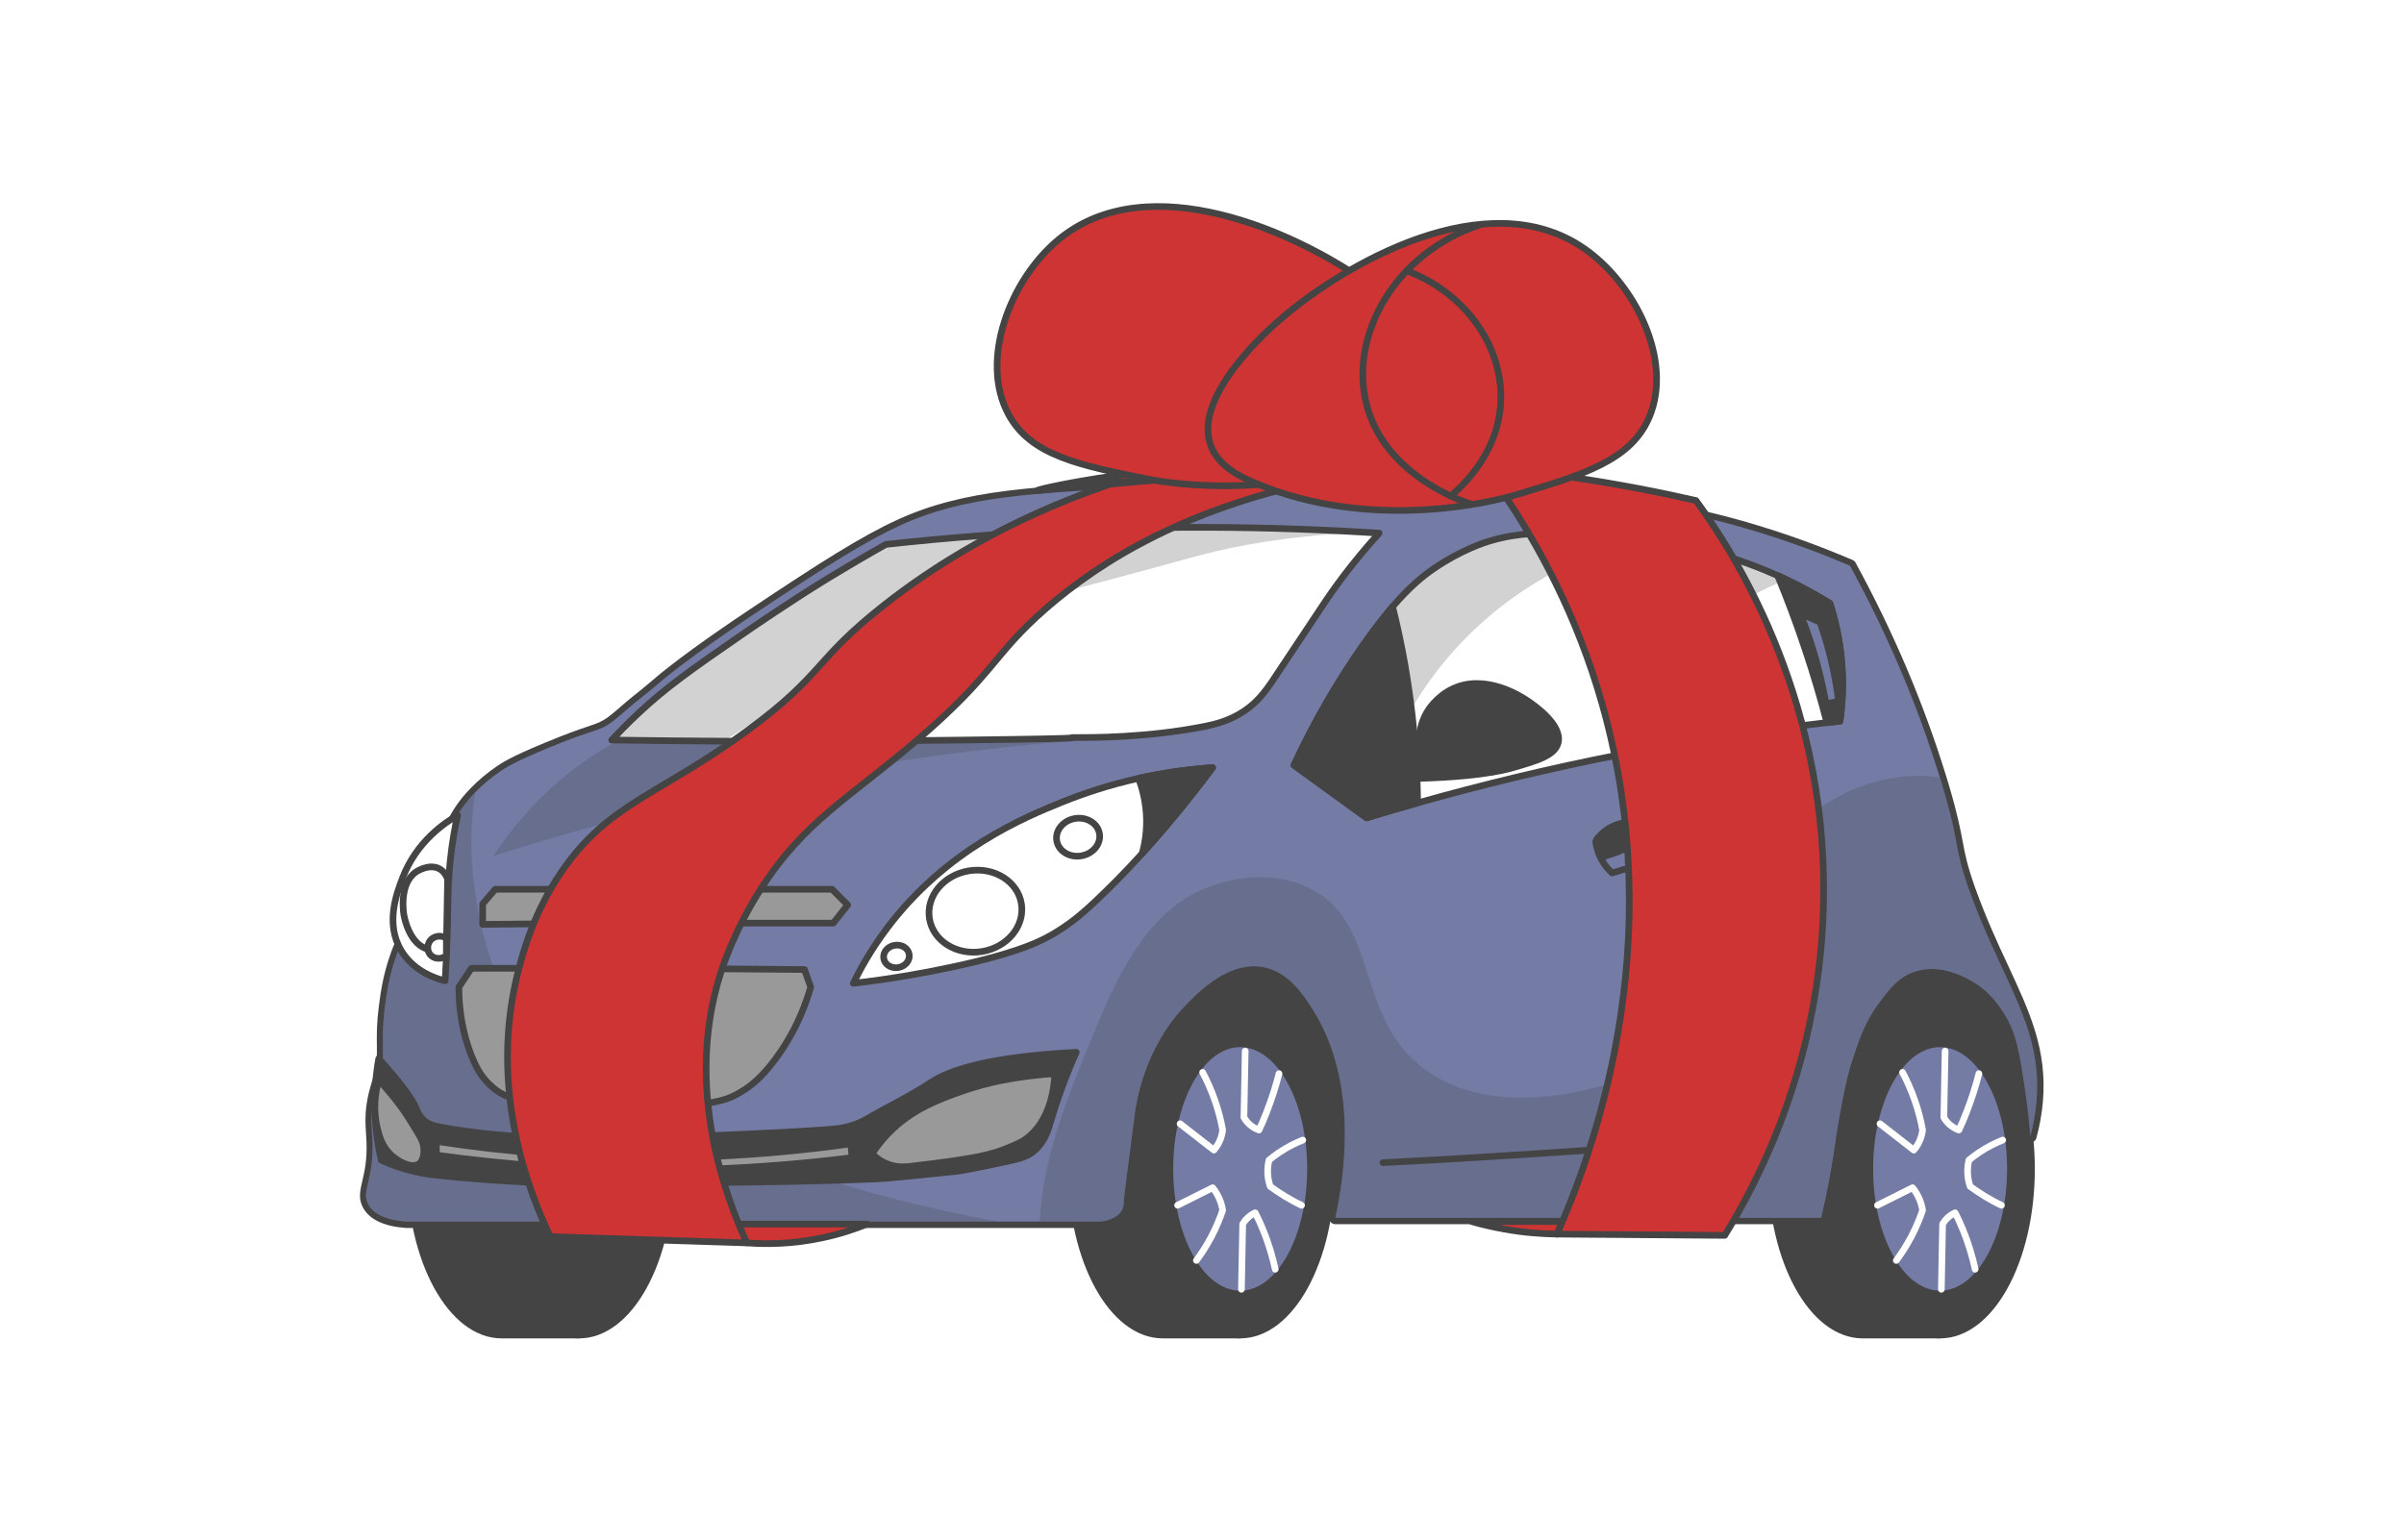 <svg width="362" height="232" viewBox="0 0 362 232" fill="none" xmlns="http://www.w3.org/2000/svg">
<g filter="url(#filter0_d)">
<path d="M57.788 176.361C138.39 176.493 218.991 176.607 299.593 176.739C301.365 174.397 304.665 169.334 305.343 162.194C305.57 159.871 306.267 152.372 301.761 145.95C300.762 144.533 300.064 143.967 299.121 142.928C292.466 135.712 291.335 125.909 291.014 124.417C287.338 107.832 144.234 51.713 81.544 124.606C72.815 134.768 62.52 151.05 57.788 176.361Z" fill="#444444" stroke="#444444" stroke-miterlimit="10" stroke-linecap="round" stroke-linejoin="round"/>
<path d="M186.656 146.044V196.1H175.099C167.5 196.1 161.335 184.899 161.335 171.072C161.335 157.246 167.5 146.044 175.099 146.044H186.656Z" fill="#444444" stroke="#444444" stroke-miterlimit="10" stroke-linecap="round" stroke-linejoin="round"/>
<path d="M186.751 196.1C194.352 196.1 200.514 184.895 200.514 171.072C200.514 157.25 194.352 146.044 186.751 146.044C179.149 146.044 172.987 157.25 172.987 171.072C172.987 184.895 179.149 196.1 186.751 196.1Z" fill="#444444" stroke="#444444" stroke-miterlimit="10" stroke-linecap="round" stroke-linejoin="round"/>
<path d="M186.751 189.886C183.885 189.886 181.189 187.883 179.209 184.276C177.267 180.743 176.192 176.059 176.192 171.072C176.192 166.086 177.267 161.401 179.209 157.869C181.207 154.242 183.885 152.259 186.751 152.259C189.616 152.259 192.313 154.261 194.292 157.869C196.234 161.401 197.309 166.086 197.309 171.072C197.309 176.059 196.234 180.743 194.292 184.276C192.313 187.902 189.616 189.886 186.751 189.886Z" fill="#747CA5"/>
<path d="M186.751 152.731C192.313 152.731 196.838 160.948 196.838 171.072C196.838 181.197 192.313 189.413 186.751 189.413C181.189 189.413 176.664 181.197 176.664 171.072C176.664 160.948 181.189 152.731 186.751 152.731ZM186.751 151.787C183.696 151.787 180.868 153.864 178.794 157.642C176.814 161.25 175.721 166.01 175.721 171.072C175.721 176.134 176.814 180.894 178.794 184.502C180.868 188.28 183.696 190.358 186.751 190.358C189.805 190.358 192.633 188.28 194.707 184.502C196.687 180.894 197.78 176.134 197.78 171.072C197.78 166.01 196.687 161.25 194.707 157.642C192.633 153.864 189.805 151.787 186.751 151.787Z" fill="#444444"/>
<path d="M177.701 164.272C179.397 165.594 181.094 166.917 182.791 168.239C183.036 167.956 183.3 167.578 183.545 167.106C183.922 166.369 184.054 165.689 184.111 165.217C183.885 163.932 183.526 162.459 182.98 160.872C182.395 159.172 181.735 157.737 181.094 156.528" stroke="white" stroke-miterlimit="10" stroke-linecap="round" stroke-linejoin="round"/>
<path d="M177.323 176.55C179.077 175.662 180.849 174.793 182.603 173.906C182.904 174.264 183.244 174.774 183.545 175.417C183.885 176.153 184.036 176.814 184.111 177.306C183.715 178.477 183.168 179.837 182.414 181.272C181.66 182.689 180.887 183.879 180.152 184.861" stroke="white" stroke-miterlimit="10" stroke-linecap="round" stroke-linejoin="round"/>
<path d="M186.939 189.206C186.996 185.938 187.071 182.651 187.128 179.383C187.278 179.119 187.524 178.779 187.882 178.439C188.297 178.042 188.711 177.816 189.013 177.683C189.409 178.439 189.786 179.27 190.144 180.139C191.049 182.311 191.634 184.37 192.03 186.183" stroke="white" stroke-miterlimit="10" stroke-linecap="round" stroke-linejoin="round"/>
<path d="M195.989 176.55C195.216 176.191 194.405 175.738 193.538 175.228C192.708 174.718 191.954 174.208 191.276 173.717C191.125 173.263 190.936 172.621 190.898 171.828C190.842 170.959 190.974 170.241 191.087 169.75C191.54 169.372 192.03 168.994 192.595 168.617C193.877 167.748 195.103 167.162 196.178 166.728" stroke="white" stroke-miterlimit="10" stroke-linecap="round" stroke-linejoin="round"/>
<path d="M187.505 153.317C187.448 156.66 187.373 159.984 187.316 163.328C187.486 163.611 187.769 164.046 188.259 164.461C188.768 164.877 189.258 165.103 189.579 165.217C189.975 164.386 190.352 163.498 190.71 162.572C191.521 160.494 192.143 158.53 192.595 156.717" stroke="white" stroke-miterlimit="10" stroke-linecap="round" stroke-linejoin="round"/>
<path d="M87.106 146.044V196.1H75.549C67.95 196.1 61.785 184.899 61.785 171.072C61.785 157.246 67.95 146.044 75.549 146.044H87.106Z" fill="#444444" stroke="#444444" stroke-miterlimit="10" stroke-linecap="round" stroke-linejoin="round"/>
<path d="M87.201 196.1C94.802 196.1 100.964 184.895 100.964 171.072C100.964 157.25 94.802 146.044 87.201 146.044C79.599 146.044 73.437 157.25 73.437 171.072C73.437 184.895 79.599 196.1 87.201 196.1Z" fill="#444444" stroke="#444444" stroke-miterlimit="10" stroke-linecap="round" stroke-linejoin="round"/>
<path d="M87.201 189.413C92.771 189.413 97.287 181.202 97.287 171.072C97.287 160.943 92.771 152.731 87.201 152.731C81.63 152.731 77.114 160.943 77.114 171.072C77.114 181.202 81.63 189.413 87.201 189.413Z" fill="#444444" stroke="#444444" stroke-miterlimit="10" stroke-linecap="round" stroke-linejoin="round"/>
<path d="M78.15 164.272C79.847 165.594 81.544 166.917 83.241 168.239C83.486 167.956 83.75 167.578 83.995 167.106C84.372 166.369 84.504 165.689 84.561 165.217C84.335 163.932 83.977 162.459 83.43 160.872C82.845 159.172 82.185 157.737 81.544 156.528" stroke="#444444" stroke-miterlimit="10" stroke-linecap="round" stroke-linejoin="round"/>
<path d="M77.773 176.55C79.527 175.662 81.299 174.793 83.053 173.906C83.354 174.264 83.694 174.774 83.995 175.417C84.335 176.153 84.486 176.814 84.561 177.306C84.165 178.477 83.618 179.837 82.864 181.272C82.11 182.689 81.337 183.879 80.602 184.861" stroke="#444444" stroke-miterlimit="10" stroke-linecap="round" stroke-linejoin="round"/>
<path d="M87.389 189.206C87.446 185.938 87.521 182.651 87.578 179.383C87.728 179.119 87.974 178.779 88.332 178.439C88.747 178.042 89.161 177.816 89.463 177.683C89.859 178.439 90.236 179.27 90.594 180.139C91.499 182.311 92.084 184.37 92.48 186.183" stroke="#444444" stroke-miterlimit="10" stroke-linecap="round" stroke-linejoin="round"/>
<path d="M96.439 176.55C95.666 176.191 94.855 175.738 93.988 175.228C93.159 174.718 92.404 174.208 91.726 173.717C91.575 173.263 91.386 172.621 91.349 171.828C91.292 170.959 91.424 170.241 91.537 169.75C91.99 169.372 92.48 168.994 93.045 168.617C94.328 167.748 95.553 167.162 96.628 166.728" stroke="#444444" stroke-miterlimit="10" stroke-linecap="round" stroke-linejoin="round"/>
<path d="M87.955 153.317C87.898 156.66 87.823 159.984 87.766 163.328C87.936 163.611 88.219 164.046 88.709 164.461C89.218 164.877 89.708 165.103 90.029 165.217C90.425 164.386 90.802 163.498 91.16 162.572C91.971 160.494 92.593 158.53 93.045 156.717" stroke="#444444" stroke-miterlimit="10" stroke-linecap="round" stroke-linejoin="round"/>
<path d="M292.051 146.044V196.1H280.493C272.895 196.1 266.73 184.899 266.73 171.072C266.73 157.246 272.895 146.044 280.493 146.044H292.051Z" fill="#444444" stroke="#444444" stroke-miterlimit="10" stroke-linecap="round" stroke-linejoin="round"/>
<path d="M292.145 196.1C299.747 196.1 305.909 184.895 305.909 171.072C305.909 157.25 299.747 146.044 292.145 146.044C284.544 146.044 278.382 157.25 278.382 171.072C278.382 184.895 284.544 196.1 292.145 196.1Z" fill="#444444" stroke="#444444" stroke-miterlimit="10" stroke-linecap="round" stroke-linejoin="round"/>
<path d="M292.145 189.886C289.28 189.886 286.583 187.883 284.604 184.276C282.662 180.743 281.587 176.059 281.587 171.072C281.587 166.086 282.662 161.401 284.604 157.869C286.602 154.242 289.28 152.259 292.145 152.259C295.011 152.259 297.707 154.261 299.687 157.869C301.629 161.401 302.704 166.086 302.704 171.072C302.704 176.059 301.629 180.743 299.687 184.276C297.707 187.902 295.011 189.886 292.145 189.886Z" fill="#747CA5"/>
<path d="M292.145 152.731C297.707 152.731 302.232 160.948 302.232 171.072C302.232 181.197 297.707 189.413 292.145 189.413C286.583 189.413 282.058 181.197 282.058 171.072C282.058 160.948 286.583 152.731 292.145 152.731ZM292.145 151.787C289.091 151.787 286.263 153.864 284.189 157.642C282.209 161.25 281.116 166.01 281.116 171.072C281.116 176.134 282.209 180.894 284.189 184.502C286.263 188.28 289.091 190.358 292.145 190.358C295.2 190.358 298.028 188.28 300.102 184.502C302.081 180.894 303.175 176.134 303.175 171.072C303.175 166.01 302.081 161.25 300.102 157.642C298.028 153.864 295.2 151.787 292.145 151.787Z" fill="#444444"/>
<path d="M283.095 164.272C284.792 165.594 286.489 166.917 288.186 168.239C288.431 167.956 288.695 167.578 288.94 167.106C289.317 166.369 289.449 165.689 289.506 165.217C289.28 163.932 288.921 162.459 288.375 160.872C287.79 159.172 287.13 157.737 286.489 156.528" stroke="white" stroke-miterlimit="10" stroke-linecap="round" stroke-linejoin="round"/>
<path d="M282.718 176.55C284.472 175.662 286.244 174.793 287.997 173.906C288.299 174.264 288.638 174.774 288.94 175.417C289.28 176.153 289.43 176.814 289.506 177.306C289.11 178.477 288.563 179.837 287.809 181.272C287.055 182.689 286.282 183.879 285.546 184.861" stroke="white" stroke-miterlimit="10" stroke-linecap="round" stroke-linejoin="round"/>
<path d="M292.334 189.206C292.39 185.938 292.466 182.651 292.522 179.383C292.673 179.119 292.918 178.779 293.277 178.439C293.691 178.042 294.106 177.816 294.408 177.683C294.804 178.439 295.181 179.27 295.539 180.139C296.444 182.311 297.029 184.37 297.424 186.183" stroke="white" stroke-miterlimit="10" stroke-linecap="round" stroke-linejoin="round"/>
<path d="M301.384 176.55C300.611 176.191 299.8 175.738 298.933 175.228C298.103 174.718 297.349 174.208 296.67 173.717C296.519 173.263 296.331 172.621 296.293 171.828C296.237 170.959 296.369 170.241 296.482 169.75C296.934 169.372 297.424 168.994 297.99 168.617C299.272 167.748 300.498 167.162 301.572 166.728" stroke="white" stroke-miterlimit="10" stroke-linecap="round" stroke-linejoin="round"/>
<path d="M292.899 153.317C292.843 156.66 292.768 159.984 292.711 163.328C292.881 163.611 293.163 164.046 293.654 164.461C294.163 164.877 294.653 165.103 294.973 165.217C295.369 164.386 295.746 163.498 296.105 162.572C296.915 160.494 297.538 158.53 297.99 156.717" stroke="white" stroke-miterlimit="10" stroke-linecap="round" stroke-linejoin="round"/>
<path d="M165.068 179.497C164.88 179.497 164.691 179.497 164.484 179.478H61.182C61.163 179.478 61.163 179.478 61.144 179.478C58.071 179.251 56.053 178.344 55.111 176.796C54.357 175.549 54.621 174.453 54.979 172.961C55.299 171.62 55.733 169.769 55.62 166.954C55.601 166.501 55.563 166.067 55.544 165.651C55.45 164.386 55.375 163.177 55.62 161.382C55.827 159.984 56.129 159.021 56.393 158.171C56.468 157.963 56.525 157.756 56.581 157.548C57.222 155.338 57.204 154.11 57.185 152.429C57.166 151.031 57.147 149.293 57.505 146.479C57.731 144.722 58.071 142.078 59.221 138.829C59.711 137.431 60.051 136.789 60.522 135.882C60.861 135.24 61.276 134.447 61.879 133.124C63.029 130.593 63.689 128.78 64.312 127.023C65.066 124.87 65.801 122.849 67.366 119.694C68.196 118.013 68.667 117.258 69.101 116.616C69.685 115.766 70.401 114.897 71.212 114.066C72.344 112.913 73.626 111.818 75.077 110.836C76.265 110.023 77.962 109.003 84.41 106.434C85.466 106.019 86.39 105.66 87.257 105.358C88.181 105.037 88.728 104.848 89.124 104.734C89.614 104.583 89.821 104.508 90.198 104.357C91.443 103.828 92.14 103.242 93.668 101.939C93.913 101.731 94.177 101.486 94.478 101.24C95.119 100.692 95.798 100.163 96.439 99.635C97.174 99.049 97.91 98.445 98.626 97.84C101.492 95.347 106.677 91.569 113.2 87.225C123.853 80.122 129.868 76.288 135.316 73.776C145.347 69.148 156.113 68.695 175.645 67.882C181.415 67.637 187.184 67.523 192.803 67.523C204.549 67.523 213.938 68.033 221.499 68.449C243.916 69.677 253.947 71.528 262.903 74.135C268.314 75.702 273.649 77.61 278.797 79.82C278.891 79.858 278.966 79.933 279.023 80.028C284.679 90.379 289.261 101.146 292.598 112.007C292.749 112.46 292.881 112.913 293.013 113.367C294.37 117.9 294.766 120.053 295.124 121.961C295.483 123.888 295.765 125.418 296.972 128.837C298.593 133.389 300.385 137.242 301.95 140.642C305.23 147.688 307.813 153.26 307.172 160.948C307.021 162.761 306.701 164.574 306.211 166.331C306.154 166.539 305.965 166.671 305.758 166.671C305.739 166.671 305.72 166.671 305.72 166.671C305.494 166.652 305.306 166.463 305.306 166.237C305.136 164.008 304.891 161.741 304.551 159.474C303.665 153.506 303.194 150.748 301.422 147.952C300.724 146.838 299.253 144.552 296.312 143.022H296.293C295.501 142.607 293.39 141.511 290.92 141.511C290.034 141.511 289.185 141.662 288.393 141.927C286.131 142.72 284.905 144.382 283.34 146.479C281.361 149.161 280.531 151.636 279.645 154.28C278.533 157.586 278.061 160.287 277.401 164.027C277.137 165.538 277.005 166.463 276.855 167.446C276.704 168.447 276.572 169.467 276.27 171.204C275.837 173.698 275.327 176.172 274.762 178.59C274.705 178.798 274.517 178.949 274.309 178.949H201.155C201.004 178.949 200.872 178.892 200.797 178.779C200.721 178.666 200.665 178.514 200.703 178.382C202.249 171.242 203.87 157.699 197.365 147.386C196.14 145.44 193.877 141.832 190.144 141.171C189.748 141.096 189.334 141.058 188.919 141.058C184.507 141.058 180.566 145.138 178.888 146.876C173.138 152.826 171.761 160.457 171.479 162.667C170.442 170.694 169.801 175.568 169.782 176.002C169.82 176.456 169.744 176.928 169.556 177.343C168.877 178.666 167.199 179.497 165.068 179.497Z" fill="#747CA5"/>
<path d="M192.765 67.958C204.285 67.958 213.618 68.468 221.442 68.883C244.482 70.149 254.23 72.076 262.733 74.55C269.445 76.496 274.875 78.63 278.57 80.217C285.358 92.608 289.487 103.601 292.108 112.101C292.258 112.554 292.39 113.008 292.522 113.461C295.275 122.679 294.087 122.188 296.482 128.95C301.365 142.739 307.625 149.52 306.663 160.872C306.456 163.233 306.022 165.103 305.72 166.161C305.607 164.518 305.381 162.176 304.966 159.361C304.099 153.543 303.628 150.578 301.761 147.65C300.988 146.441 299.461 144.099 296.482 142.55C295.652 142.116 293.465 140.963 290.882 140.963C290.015 140.963 289.11 141.096 288.186 141.417C285.773 142.267 284.491 144.023 282.907 146.139C280.927 148.821 280.079 151.258 279.136 154.072C278.024 157.397 277.552 160.06 276.873 163.894C276.327 166.954 276.346 167.616 275.742 171.072C275.195 174.208 274.63 176.758 274.234 178.439H201.08C202.4 172.319 204.643 158.114 197.686 147.083C196.291 144.873 193.991 141.341 190.144 140.661C189.711 140.586 189.258 140.548 188.825 140.548C184.205 140.548 180.208 144.684 178.455 146.517C172.271 152.92 171.083 161.326 170.913 162.572C169.763 171.356 169.197 175.738 169.216 175.983C169.235 176.134 169.254 176.607 169.028 177.117C168.519 178.307 166.973 179.024 165.068 179.024C164.88 179.024 164.691 179.024 164.503 179.006H61.182C57.562 178.741 56.148 177.57 55.526 176.55C54.262 174.434 56.317 172.81 56.091 166.917C56.016 165.066 55.752 163.762 56.091 161.439C56.336 159.739 56.713 158.738 57.034 157.661C58.259 153.506 57.185 152.618 57.977 146.517C58.222 144.647 58.561 142.097 59.673 138.961C60.503 136.619 60.861 136.487 62.313 133.294C64.877 127.703 64.915 125.644 67.781 119.883C68.648 118.146 69.1 117.428 69.478 116.861C69.798 116.408 70.439 115.501 71.533 114.368C72.457 113.423 73.701 112.309 75.322 111.194C76.397 110.458 78 109.457 84.561 106.85C85.768 106.378 86.654 106.038 87.389 105.792C89.425 105.074 89.652 105.056 90.349 104.772C91.876 104.13 92.593 103.412 94.761 101.561C96.119 100.409 97.552 99.332 98.909 98.161C103.34 94.327 111.673 88.754 113.427 87.583C124.588 80.141 130.245 76.59 135.486 74.172C145.234 69.677 155.509 69.167 175.645 68.317C181.83 68.052 187.524 67.958 192.765 67.958ZM192.765 67.013V67.958V67.013C187.128 67.013 181.358 67.146 175.589 67.372C155.981 68.203 145.196 68.657 135.071 73.322C129.585 75.853 123.551 79.688 112.88 86.809C106.356 91.172 101.153 94.95 98.268 97.462C97.57 98.067 96.816 98.671 96.1 99.257C95.459 99.767 94.78 100.314 94.139 100.862C93.837 101.108 93.573 101.353 93.328 101.561C91.801 102.883 91.16 103.412 89.991 103.903C89.652 104.054 89.425 104.111 88.954 104.281C88.558 104.413 88.011 104.602 87.087 104.923C86.22 105.226 85.296 105.584 84.222 106C77.736 108.588 76.001 109.608 74.794 110.439C73.324 111.44 72.004 112.554 70.873 113.726C70.043 114.576 69.308 115.463 68.705 116.351C68.252 117.012 67.781 117.787 66.951 119.487C65.367 122.66 64.651 124.7 63.878 126.872C63.256 128.61 62.615 130.423 61.465 132.936C60.861 134.239 60.447 135.032 60.126 135.674C59.655 136.6 59.296 137.261 58.806 138.678C57.637 141.983 57.298 144.647 57.072 146.422C56.694 149.256 56.732 151.012 56.751 152.429C56.77 154.091 56.789 155.281 56.167 157.416C56.11 157.623 56.035 157.831 55.978 158.039C55.714 158.908 55.412 159.89 55.205 161.326C54.941 163.158 55.035 164.386 55.111 165.689C55.148 166.104 55.167 166.52 55.186 166.973C55.299 169.731 54.885 171.469 54.564 172.867C54.206 174.416 53.904 175.643 54.752 177.06C55.771 178.76 57.92 179.742 61.144 179.969C61.163 179.969 61.182 179.969 61.219 179.969H164.503C164.71 179.988 164.899 179.988 165.087 179.988C167.406 179.988 169.254 179.043 169.914 177.513C170.121 177.041 170.215 176.512 170.178 175.983C170.215 175.398 170.838 170.6 171.875 162.723C172.082 161.174 173.364 153.203 179.152 147.197C180.793 145.497 184.639 141.511 188.843 141.511C189.239 141.511 189.616 141.549 189.993 141.606C193.519 142.229 195.631 145.591 196.894 147.593C203.305 157.774 201.702 171.167 200.156 178.25C200.099 178.533 200.156 178.817 200.344 179.043C200.514 179.27 200.797 179.402 201.08 179.402H274.234C274.668 179.402 275.045 179.1 275.158 178.684C275.742 176.248 276.251 173.754 276.685 171.261C276.987 169.523 277.137 168.484 277.269 167.483C277.401 166.501 277.533 165.594 277.816 164.083C278.495 160.211 278.947 157.661 280.041 154.393C280.908 151.787 281.738 149.331 283.68 146.724C285.188 144.684 286.376 143.079 288.507 142.323C289.261 142.059 290.053 141.927 290.882 141.927C293.239 141.927 295.275 142.984 296.029 143.4H296.048C298.857 144.873 300.29 147.102 300.969 148.179C302.704 150.899 303.156 153.619 304.042 159.512C304.382 161.76 304.627 164.027 304.797 166.237C304.834 166.69 305.192 167.068 305.645 167.106C305.683 167.106 305.702 167.106 305.739 167.106C306.154 167.106 306.531 166.822 306.644 166.407C307.134 164.631 307.455 162.799 307.625 160.948C308.285 153.128 305.664 147.499 302.364 140.397C300.781 137.016 299.008 133.162 297.387 128.629C296.199 125.248 295.916 123.737 295.558 121.829C295.219 120.016 294.804 117.749 293.446 113.178C293.333 112.781 293.182 112.29 293.031 111.818C289.675 100.938 285.094 90.152 279.419 79.763C279.325 79.574 279.155 79.423 278.966 79.348C273.8 77.138 268.446 75.211 263.016 73.643C254.041 71.037 243.973 69.167 221.518 67.939C213.938 67.523 204.511 67.013 192.765 67.013Z" fill="#444444"/>
<path opacity="0.24" d="M74.285 123.944C76.605 120.412 80.47 115.388 86.446 110.817C94.082 104.98 101.36 102.959 104.923 101.75C131.036 92.967 183.149 99.729 182.885 104.111C182.735 106.661 164.597 104.508 127.643 110.911C104.867 114.859 86.503 120.053 74.285 123.944Z" fill="#444444"/>
<path opacity="0.24" d="M150.343 179.006H61.182C57.562 178.741 56.148 177.57 55.526 176.55C54.262 174.434 56.317 172.81 56.091 166.917C56.016 165.066 55.752 163.762 56.091 161.439C56.336 159.739 56.713 158.738 57.034 157.661C58.259 153.506 57.185 152.618 57.977 146.517C58.222 144.647 58.561 142.097 59.673 138.961C60.503 136.619 60.861 136.487 62.313 133.294C64.877 127.703 64.915 125.644 67.781 119.883C68.648 118.146 69.1 117.428 69.478 116.861C69.798 116.408 70.439 115.501 71.533 114.368C71.231 116.483 70.929 119.487 70.986 123.094C70.986 123.586 71.306 134.749 75.417 143.211C79.018 150.597 85.391 155.678 97.853 161.911C109.034 167.502 126.53 174.756 150.343 179.006Z" fill="#444444"/>
<path opacity="0.24" d="M306.663 160.872C306.456 163.233 306.022 165.103 305.72 166.161C305.607 164.518 305.381 162.157 304.966 159.361C304.099 153.543 303.628 150.578 301.761 147.65C300.988 146.441 299.461 144.099 296.482 142.55C295.388 141.983 291.881 140.132 288.186 141.417C285.773 142.267 284.472 144.023 282.907 146.139C280.927 148.821 280.079 151.258 279.136 154.072C278.024 157.397 277.552 160.06 276.873 163.894C276.327 166.954 276.346 167.616 275.742 171.072C275.195 174.208 274.63 176.758 274.234 178.439H201.08C202.4 172.319 204.624 158.114 197.686 147.083C196.291 144.873 193.991 141.341 190.144 140.661C184.997 139.754 180.378 144.514 178.455 146.517C172.271 152.92 171.083 161.307 170.913 162.572C169.763 171.356 169.197 175.738 169.216 175.983C169.235 176.134 169.254 176.607 169.028 177.117C168.462 178.42 166.652 179.157 164.503 179.006H156.584C156.886 169.75 161.033 159.588 163.748 152.939C167.915 142.72 172.497 131.481 183.168 128.194C184.714 127.722 190.766 125.852 196.743 128.572C208.056 133.71 203.682 148.179 214.655 156.15C226.778 164.971 245.726 157.189 247.272 156.528C250.61 155.111 255.832 152.882 260.093 147.65C268.106 137.828 263.11 129.233 269.709 120.828C274.686 114.462 284.245 110.854 292.108 112.101C292.258 112.554 292.39 113.008 292.522 113.461C295.275 122.679 294.087 122.188 296.482 128.95C301.365 142.739 307.625 149.52 306.663 160.872Z" fill="#444444"/>
<path d="M57.034 154.45C60.918 158.776 62.257 160.891 62.69 162.006C62.784 162.27 63.124 163.196 64.01 163.894C64.726 164.442 65.462 164.593 65.707 164.65C77.491 167.03 93.611 166.539 93.611 166.539C93.611 166.539 118.404 165.764 125.852 165.028C126.436 164.971 127.379 164.839 128.491 164.461C129.566 164.102 130.301 163.668 130.565 163.517C133.751 161.666 137.108 160.079 140.181 158.039C142.933 156.226 148.684 154.204 162.052 153.506C160.128 157.888 158.997 161.288 158.281 163.706C157.847 165.179 157.338 167.068 155.641 168.428C154.585 169.278 153.529 169.542 151.682 169.939C145.535 171.28 143.952 171.45 143.952 171.45C137.108 172.149 133.695 172.508 131.885 172.583C117.857 173.15 107.337 173.056 93.799 173.339C93.799 173.339 80.526 173.622 65.707 172.017C62.502 171.677 60.126 170.864 58.731 170.317C58.165 170.09 57.713 169.882 57.411 169.75C56.959 167.786 56.562 165.349 56.468 162.572C56.355 159.399 56.638 156.641 57.034 154.45Z" fill="#444444" stroke="#444444" stroke-miterlimit="10" stroke-linecap="round" stroke-linejoin="round"/>
<path d="M122.081 143.683C121.76 142.796 121.459 141.927 121.138 141.039C113.408 140.982 105.678 140.907 97.947 140.85C97.947 141.171 97.947 141.473 97.947 141.794C95.553 141.794 93.177 141.794 90.783 141.794C90.783 141.473 90.783 141.171 90.783 140.85C84.184 140.85 77.585 140.85 70.986 140.85C70.364 141.794 69.723 142.739 69.1 143.683C69.1 148.708 70.288 152.353 71.174 154.45C71.797 155.942 72.588 157.434 74.191 158.794C75.454 159.871 77.151 160.759 81.356 161.439C83.448 161.779 85.56 161.968 91.537 162.006C98.136 162.043 101.002 161.836 103.038 161.628C107.997 161.137 109.467 160.551 110.391 160.117C113.2 158.776 114.897 156.887 116.236 155.206C117.933 153.052 120.459 149.293 122.081 143.683Z" fill="#999999" stroke="#444444" stroke-miterlimit="10" stroke-linecap="round" stroke-linejoin="round"/>
<path d="M72.683 134.239C72.683 133.219 72.683 132.18 72.683 131.16C73.305 130.423 73.946 129.687 74.568 128.95C91.48 128.95 108.374 128.95 125.286 128.95C126.078 129.743 126.851 130.518 127.643 131.311C126.926 132.218 126.191 133.143 125.474 134.05C116.745 134.05 107.997 134.05 99.267 134.05C99.267 133.729 99.267 133.427 99.267 133.106C96.684 133.106 94.12 133.106 91.537 133.106C91.537 133.427 91.537 133.729 91.537 134.05C85.258 134.107 78.961 134.182 72.683 134.239Z" fill="#999999" stroke="#444444" stroke-miterlimit="10" stroke-linecap="round" stroke-linejoin="round"/>
<path d="M90.217 136.128C89.463 137.016 88.709 137.884 87.955 138.772C89.463 138.772 90.971 138.772 92.48 138.772C92.48 139.15 92.48 139.547 92.48 139.924C93.743 139.924 94.987 139.924 96.251 139.924C96.251 139.547 96.251 139.15 96.251 138.772C97.382 138.772 98.513 138.772 99.644 138.772C100.398 137.884 101.153 137.016 101.907 136.128C100.342 136.128 98.758 136.128 97.193 136.128C97.193 135.75 97.193 135.372 97.193 134.994C95.817 134.994 94.422 134.994 93.045 134.994C93.045 135.372 93.045 135.75 93.045 136.128C92.103 136.128 91.16 136.128 90.217 136.128Z" fill="#444444" stroke="#444444" stroke-miterlimit="10" stroke-linecap="round" stroke-linejoin="round"/>
<path d="M67.027 142.739C67.253 138.829 67.366 135.656 67.404 133.483C67.479 129.611 67.479 127.722 67.781 124.794C68.082 121.81 68.554 119.373 68.912 117.806C67.102 118.844 62.728 121.716 60.616 127.25C59.73 129.554 57.977 134.144 60.428 138.206C62.407 141.473 65.933 142.474 67.027 142.739Z" fill="white" stroke="#444444" stroke-miterlimit="10" stroke-linecap="round" stroke-linejoin="round"/>
<path d="M182.603 110.628C178.662 115.898 175.08 120.148 172.007 123.548C169.273 126.57 166.916 128.893 165.068 130.65C163.315 132.312 161.693 133.729 159.412 135.183C157.074 136.676 153.548 138.489 143.386 140.661C139.596 141.473 134.543 142.418 128.491 143.117C129.509 141.039 131.131 138.054 133.582 134.806C142.443 123.019 154.095 118.164 160.166 115.728C163.051 114.576 166.859 113.253 171.479 112.233C174.778 111.497 178.511 110.911 182.603 110.628Z" fill="white" stroke="#444444" stroke-miterlimit="10" stroke-linecap="round" stroke-linejoin="round"/>
<path d="M172.007 123.548C172.403 122.018 172.761 120.053 172.61 117.617C172.459 115.331 171.912 113.499 171.479 112.328C171.479 112.29 171.479 112.271 171.479 112.233C174.778 111.497 178.511 110.911 182.603 110.628C178.662 115.898 175.08 120.148 172.007 123.548Z" fill="#444444" stroke="#444444" stroke-miterlimit="10" stroke-linecap="round" stroke-linejoin="round"/>
<path d="M207.679 75.306C203.663 79.726 200.854 83.636 199.006 86.451C197.007 89.492 194.971 92.476 192.972 95.517C190.88 98.709 189.692 100.542 187.316 102.128C185.091 103.602 182.98 104.093 181.471 104.395C172.685 106.17 163.994 106.095 162.24 106.095C158.696 106.076 168.82 106.189 145.083 106.473C135.279 106.586 130.395 106.643 123.023 106.662C118.876 106.662 114.181 106.662 109.015 106.643C103.849 106.605 98.192 106.567 92.103 106.473C93.008 105.509 94.346 104.112 96.062 102.506C100.342 98.483 104.188 95.8 111.711 90.606C112.522 90.039 118.649 85.808 124.438 82.257C126.907 80.746 129.434 79.273 129.434 79.273C131.055 78.328 132.413 77.554 133.393 77.006C143.028 75.948 153.284 75.155 164.126 74.739C170.385 74.494 176.475 74.418 182.395 74.437C191.238 74.475 199.685 74.796 207.679 75.306Z" fill="white" stroke="#444444" stroke-miterlimit="10" stroke-linecap="round" stroke-linejoin="round"/>
<path opacity="0.24" d="M183.074 78.044C179.756 78.819 178.851 79.197 166.859 82.389C152.738 86.167 154.303 85.543 151.022 86.544C137.994 90.492 128.359 95.498 123.495 98.067C119.347 100.239 114.407 103.072 109.015 106.642C103.849 106.604 98.192 106.567 92.103 106.472C93.008 105.509 94.346 104.111 96.062 102.506C100.342 98.482 104.188 95.8 111.711 90.606C112.522 90.039 118.649 85.808 124.438 82.257C126.907 80.746 129.434 79.272 129.434 79.272C131.055 78.328 132.413 77.553 133.393 77.006C143.028 75.948 153.284 75.154 164.126 74.739C165.785 74.682 169.631 74.55 174.59 74.475C183.017 74.361 194.217 74.437 207.584 75.211C197.026 75.325 188.768 76.722 183.074 78.044Z" fill="#444444"/>
<path d="M277.062 103.639C276.421 103.714 275.761 103.79 275.101 103.846C267.673 104.678 259.886 105.773 251.816 107.19C251.062 107.322 250.289 107.454 249.535 107.605C249.026 107.7 248.498 107.794 247.989 107.889C247.725 107.945 247.461 107.983 247.197 108.04C246.217 108.229 245.255 108.418 244.275 108.606C233.301 110.741 223.007 113.253 213.448 115.954C210.978 116.653 208.565 117.352 206.208 118.07C206.057 118.108 205.925 118.164 205.774 118.202C203.814 116.766 201.834 115.35 199.873 113.914C198.195 112.705 196.517 111.478 194.839 110.269C196.536 106.623 198.27 103.355 199.93 100.503C201.758 97.368 203.493 94.704 205.02 92.513C206.792 89.982 208.32 87.999 209.677 86.412C212.317 83.333 214.278 81.765 215.956 80.613C220.047 77.818 223.592 76.703 224.44 76.458C228.739 75.173 232.566 75.268 236.318 75.324C237.204 75.343 237.958 75.381 238.731 75.419C239.768 75.475 240.824 75.57 242.163 75.702C243.124 75.796 244.029 75.872 244.934 75.966C248.875 76.344 252.231 76.779 256.303 77.78C261.413 79.045 265.372 80.67 267.654 81.69C267.842 81.784 268.012 81.86 268.182 81.935C268.464 82.068 268.728 82.2 269.011 82.332C271.651 83.598 273.857 84.844 275.535 85.902C276.232 88.018 276.892 90.7 277.232 93.835C277.665 97.727 277.439 101.089 277.062 103.639Z" fill="white" stroke="#444444" stroke-miterlimit="10" stroke-linecap="round" stroke-linejoin="round"/>
<path opacity="0.24" d="M269.03 82.313C264.807 83.9 258.792 87.092 254.06 93.439C250.082 98.766 248.592 104.206 247.989 107.889C247.725 107.946 247.461 107.983 247.197 108.04C245.594 97.878 243.973 87.734 242.351 77.572C237.581 79.178 225.873 83.881 216.521 95.894C210.111 104.149 207.396 112.517 206.208 118.051C206.057 118.089 205.925 118.146 205.774 118.183C203.814 116.748 201.834 115.331 199.873 113.896C199.402 110.231 199.364 105.547 199.93 100.484C201.758 97.349 203.493 94.686 205.02 92.495C206.793 89.963 208.32 87.98 209.677 86.393C212.317 83.314 214.278 81.747 215.956 80.594C220.047 77.799 223.592 76.684 224.44 76.439C228.739 75.154 232.566 75.249 236.318 75.306C237.204 75.325 237.958 75.362 238.731 75.4C239.768 75.457 240.824 75.551 242.163 75.683C243.125 75.778 244.03 75.853 244.935 75.948C248.875 76.326 252.231 76.76 256.304 77.761C261.413 79.027 265.372 80.651 267.654 81.671C267.842 81.766 268.012 81.841 268.182 81.917C268.483 82.049 268.747 82.181 269.03 82.313Z" fill="#444444"/>
<path d="M213.467 115.936C210.846 116.672 208.301 117.428 205.793 118.183C202.154 115.539 198.497 112.894 194.858 110.25C198.421 102.6 202.136 96.669 205.039 92.495C206.811 89.963 208.339 87.98 209.696 86.393C210.771 90.662 211.713 95.422 212.392 100.617C213.109 106.113 213.429 111.251 213.467 115.936Z" fill="#444444" stroke="#444444" stroke-miterlimit="10" stroke-linecap="round" stroke-linejoin="round"/>
<path d="M238.75 75.4C240.56 81.161 241.673 86.167 242.37 90.039C242.936 93.137 243.294 95.762 243.502 97.613C243.954 101.504 244.199 105.169 244.293 108.588C246.801 108.116 249.309 107.662 251.835 107.19C251.552 102.26 250.855 96.442 249.365 90.039C248.121 84.674 246.556 79.952 244.972 75.948C242.879 75.759 240.805 75.589 238.75 75.4Z" fill="#444444" stroke="#444444" stroke-miterlimit="10" stroke-linecap="round" stroke-linejoin="round"/>
<path d="M277.062 103.639C276.421 103.714 275.761 103.79 275.101 103.847C274.177 100.277 273.084 96.556 271.783 92.683C270.482 88.773 269.087 85.09 267.673 81.671C267.861 81.766 268.031 81.841 268.201 81.917C271.217 83.314 273.687 84.712 275.554 85.883C276.251 87.999 276.911 90.681 277.251 93.817C277.665 97.727 277.439 101.089 277.062 103.639Z" fill="#444444" stroke="#444444" stroke-miterlimit="10" stroke-linecap="round" stroke-linejoin="round"/>
<path d="M208.244 106.472C210.073 106.416 211.883 106.34 213.712 106.283C213.75 105.452 213.919 103.922 214.843 102.317C214.975 102.071 216.257 99.918 218.803 98.728C223.61 96.499 228.795 99.71 230.115 100.617C231.001 101.221 235.262 104.149 234.64 106.85C234.188 108.796 231.454 109.589 227.853 110.628C226.552 111.006 221.895 112.271 209.376 112.328C208.584 112.328 207.924 112.328 207.49 112.328C207.339 112.158 206.265 110.892 206.547 109.117C206.811 107.454 208.037 106.604 208.244 106.472Z" fill="#444444" stroke="#444444" stroke-miterlimit="10" stroke-linecap="round" stroke-linejoin="round"/>
<path d="M147.859 138.33C151.683 137.713 154.346 134.491 153.806 131.134C153.267 127.776 149.729 125.554 145.904 126.171C142.08 126.788 139.417 130.01 139.957 133.368C140.497 136.726 144.035 138.948 147.859 138.33Z" fill="white" stroke="#444444" stroke-miterlimit="10" stroke-linecap="round" stroke-linejoin="round"/>
<path d="M162.795 123.922C164.573 123.635 165.812 122.141 165.562 120.586C165.312 119.031 163.668 118.003 161.889 118.29C160.111 118.577 158.872 120.07 159.122 121.625C159.372 123.18 161.016 124.209 162.795 123.922Z" fill="white" stroke="#444444" stroke-miterlimit="10" stroke-linecap="round" stroke-linejoin="round"/>
<path d="M135.261 140.742C136.32 140.571 137.057 139.682 136.908 138.755C136.76 137.828 135.78 137.215 134.722 137.385C133.663 137.556 132.925 138.446 133.074 139.373C133.223 140.3 134.202 140.913 135.261 140.742Z" fill="white" stroke="#444444" stroke-miterlimit="10" stroke-linecap="round" stroke-linejoin="round"/>
<path d="M62.69 126.306C62.784 126.249 64.745 124.983 66.272 125.928C66.97 126.362 67.272 127.061 67.404 127.439C67.347 130.839 67.272 134.239 67.215 137.639C66.612 137.922 65.65 138.243 64.576 138.017C61.653 137.374 60.88 133.2 60.805 132.728C60.767 132.463 60.069 128.043 62.69 126.306Z" fill="white" stroke="#444444" stroke-miterlimit="10" stroke-linecap="round" stroke-linejoin="round"/>
<path d="M67.215 138.961C66.404 139.584 65.311 139.452 64.764 138.772C64.274 138.168 64.33 137.28 64.764 136.694C65.292 135.996 66.367 135.788 67.215 136.317C67.215 137.204 67.215 138.073 67.215 138.961Z" fill="white" stroke="#444444" stroke-miterlimit="10" stroke-linecap="round" stroke-linejoin="round"/>
<path d="M131.319 168.806C131.677 168.239 132.243 167.446 133.016 166.539C136.712 162.27 141.255 160.646 144.894 159.361C149.08 157.888 152.606 157.397 154.887 157.094C156.508 156.887 157.866 156.773 158.846 156.717C158.733 159.021 158.13 163.876 154.51 166.539C153.869 167.011 153.19 167.313 151.87 167.861C149.457 168.881 147.251 169.504 136.976 170.694C136.41 170.751 135.373 170.864 134.147 170.506C132.846 170.128 131.904 169.372 131.319 168.806Z" fill="#999999" stroke="#444444" stroke-miterlimit="10" stroke-linecap="round" stroke-linejoin="round"/>
<path d="M63.067 170.317C61.992 171.072 59.994 169.977 58.919 168.994C57.562 167.748 57.147 166.218 56.845 165.028C56.11 162.081 56.525 159.437 57.034 157.661C57.995 158.719 58.75 159.626 59.296 160.306C60.805 162.176 61.502 163.309 62.879 165.594C63.388 166.444 63.821 167.2 63.821 168.239C63.821 168.579 63.821 169.788 63.067 170.317Z" fill="#999999" stroke="#444444" stroke-miterlimit="10" stroke-linecap="round" stroke-linejoin="round"/>
<path d="M65.707 168.994C70.929 169.712 76.397 170.298 82.11 170.694C99.23 171.866 114.784 171.072 128.303 169.372C128.246 168.673 128.171 167.993 128.114 167.294C114.935 169.146 99.475 170.09 82.299 168.806C76.491 168.371 70.948 167.729 65.707 166.917C65.707 167.616 65.707 168.296 65.707 168.994Z" fill="#999999" stroke="#444444" stroke-miterlimit="10" stroke-linecap="round" stroke-linejoin="round"/>
<path d="M249.912 107.983C251.364 114.972 252.552 123.17 252.929 132.35C253.513 146.139 252.099 158.096 250.289 167.483" stroke="#444444" stroke-miterlimit="10" stroke-linecap="round" stroke-linejoin="round"/>
<path d="M275.365 100.9C275.271 100.9 275.177 100.881 275.101 100.824C274.988 100.749 274.931 100.636 274.894 100.522C274.498 98.388 273.989 96.234 273.404 94.138C272.857 92.249 272.235 90.36 271.538 88.509C271.462 88.339 271.519 88.131 271.651 87.999C271.745 87.923 271.858 87.867 271.971 87.867C272.028 87.867 272.103 87.886 272.16 87.904L273.857 88.66C273.97 88.717 274.064 88.811 274.102 88.943C274.686 90.624 275.195 92.362 275.629 94.081C276.119 96.083 276.496 98.123 276.779 100.182C276.817 100.428 276.647 100.654 276.402 100.711L275.459 100.9C275.422 100.9 275.403 100.9 275.365 100.9Z" fill="#747CA5"/>
<path d="M271.971 88.339C272.537 88.585 273.103 88.849 273.668 89.094C274.196 90.643 274.724 92.343 275.177 94.195C275.704 96.367 276.063 98.388 276.308 100.239C275.987 100.296 275.686 100.371 275.365 100.428C274.988 98.445 274.517 96.291 273.857 94.006C273.272 91.947 272.631 90.058 271.971 88.339ZM271.971 87.394C271.726 87.394 271.5 87.489 271.33 87.659C271.047 87.923 270.953 88.32 271.104 88.679C271.802 90.511 272.424 92.381 272.971 94.27C273.555 96.348 274.064 98.482 274.46 100.598C274.498 100.843 274.649 101.07 274.856 101.202C275.007 101.316 275.195 101.372 275.384 101.372C275.441 101.372 275.516 101.372 275.572 101.353L276.044 101.259L276.515 101.164C277.005 101.07 277.326 100.617 277.269 100.107C277.005 98.048 276.609 95.97 276.119 93.968C275.686 92.23 275.177 90.473 274.592 88.773C274.498 88.528 274.328 88.32 274.083 88.226L273.235 87.848L272.386 87.47C272.235 87.413 272.103 87.394 271.971 87.394Z" fill="#444444"/>
<path d="M247.65 123.094C247.612 123.926 247.442 124.624 247.272 125.172C245.764 125.607 244.256 126.06 242.747 126.494C242.314 126.098 241.729 125.474 241.239 124.606C241.126 124.417 241.032 124.228 240.937 124.039C240.523 123.132 240.353 122.32 240.296 121.772C240.711 121.3 241.333 120.733 242.182 120.261C244.256 119.128 246.311 119.373 247.084 119.506C247.291 120.034 247.518 120.79 247.612 121.697C247.668 122.131 247.687 122.603 247.65 123.094Z" fill="#747CA5" stroke="#444444" stroke-miterlimit="10" stroke-linecap="round" stroke-linejoin="round"/>
<path d="M241.503 124.02C241.333 124.02 241.183 123.926 241.088 123.774C240.749 123.132 240.485 122.452 240.353 121.734C240.334 121.602 240.353 121.47 240.447 121.357C240.919 120.752 241.465 120.242 242.088 119.846C243.445 118.977 244.84 118.788 245.783 118.788C246.047 118.788 246.292 118.807 246.556 118.826C246.726 118.844 246.858 118.939 246.933 119.09C247.216 119.713 247.423 120.374 247.555 121.054C247.593 121.243 247.499 121.451 247.329 121.546C246.122 122.263 244.821 122.868 243.502 123.359C242.879 123.586 242.257 123.793 241.635 123.982C241.597 124.02 241.56 124.02 241.503 124.02Z" fill="#444444"/>
<path d="M245.783 119.279C246.085 119.279 246.33 119.298 246.499 119.317C246.707 119.751 246.952 120.393 247.084 121.168C246.028 121.791 244.784 122.414 243.332 122.943C242.691 123.189 242.088 123.378 241.503 123.548C241.088 122.792 240.9 122.112 240.805 121.659C241.126 121.224 241.635 120.714 242.333 120.261C243.615 119.43 244.916 119.279 245.783 119.279ZM245.783 118.334C244.784 118.334 243.275 118.523 241.842 119.449C241.164 119.883 240.579 120.431 240.07 121.073C239.9 121.281 239.844 121.564 239.882 121.829C240.032 122.584 240.296 123.321 240.673 124.001C240.843 124.303 241.164 124.492 241.503 124.492C241.597 124.492 241.673 124.473 241.767 124.454C242.408 124.266 243.049 124.058 243.671 123.831C245.01 123.321 246.33 122.698 247.574 121.98C247.913 121.772 248.102 121.394 248.027 120.998C247.895 120.28 247.687 119.581 247.367 118.92C247.235 118.618 246.933 118.41 246.612 118.372C246.33 118.334 246.066 118.334 245.783 118.334Z" fill="#444444"/>
<path d="M208.244 170.128C225.364 169.278 239.523 168.22 250.289 167.483C254.324 167.2 261.564 166.728 266.692 161.439C268.578 159.493 269.652 157.434 270.275 155.961" stroke="#444444" stroke-miterlimit="10" stroke-linecap="round" stroke-linejoin="round"/>
<path d="M234.452 180.894C232.132 180.857 229.455 180.668 226.533 180.139C224.761 179.818 223.12 179.44 221.631 179.006C228.041 179.006 234.452 179.006 240.862 179.006C238.731 179.629 236.582 180.271 234.452 180.894Z" fill="#CE3434" stroke="#444444" stroke-miterlimit="10" stroke-linecap="round" stroke-linejoin="round"/>
<path d="M156.207 68.883C156.244 69.167 178.021 65.181 208.621 67.372C215.824 67.882 221.895 68.619 226.344 69.261C231.642 77.062 237.449 87.659 241.239 100.994C251.665 137.677 239.542 169.391 234.452 180.894C242.879 180.951 251.288 181.027 259.716 181.083C264.543 173.263 274.422 154.922 274.611 129.706C274.837 99.011 260.583 77.516 255.38 70.394C245.066 68.033 229.983 65.294 211.638 64.539C179.944 63.236 156.169 68.6 156.207 68.883Z" fill="#CE3434" stroke="#444444" stroke-miterlimit="10" stroke-linecap="round" stroke-linejoin="round"/>
<path d="M112.465 182.217C115.425 182.443 119.328 182.406 123.778 181.461C126.398 180.913 128.661 180.158 130.565 179.383C121.27 179.383 111.956 179.383 102.661 179.383C105.923 180.328 109.203 181.272 112.465 182.217Z" fill="#CE3434" stroke="#444444" stroke-miterlimit="10" stroke-linecap="round" stroke-linejoin="round"/>
<path d="M112.465 182.217C102.604 181.896 92.725 181.593 82.864 181.272C79.942 175.19 73.286 159.116 78.15 140.85C78.961 137.79 80.489 132.274 84.561 126.306C91.65 115.936 99.192 114.84 112.654 104.961C124.136 96.518 122.496 94.478 133.205 86.072C140.2 80.594 151.116 73.436 167.142 67.939C172.93 67.353 179.171 66.938 185.808 66.806C191.106 66.692 196.14 66.787 200.891 66.995C178.869 71.15 165.615 79.612 157.527 86.639C149.4 93.703 149.909 96.386 138.107 106.472C127.888 115.218 121.081 118.693 114.539 128.95C110.617 135.108 108.883 140.434 108.506 141.606C103 158.983 109.335 175.398 112.465 182.217Z" fill="#CE3434" stroke="#444444" stroke-miterlimit="10" stroke-linecap="round" stroke-linejoin="round"/>
<path d="M205.756 37.528C207.32 38.642 220.009 47.709 218.011 55.472C217.219 58.589 214.315 60.44 211.977 61.706C195.235 70.753 176.569 67.901 172.949 67.183C162.504 65.087 155.17 63.613 151.833 57.361C147.477 49.22 152.115 37.131 159.374 31.106C172.968 19.829 195.386 30.123 205.756 37.528Z" fill="#CE3434" stroke="#444444" stroke-miterlimit="10" stroke-linecap="round" stroke-linejoin="round"/>
<path d="M192.84 43.062C191.389 44.309 179.586 54.509 182.301 62.064C183.395 65.087 186.43 66.673 188.881 67.712C206.378 75.154 224.704 70.602 228.249 69.544C238.468 66.484 245.613 64.35 248.366 57.796C251.948 49.277 246.217 37.679 238.43 32.352C223.837 22.398 202.475 34.732 192.84 43.062Z" fill="#CE3434" stroke="#444444" stroke-miterlimit="10" stroke-linecap="round" stroke-linejoin="round"/>
<path d="M222.762 28.896C209.979 33.202 203.135 45.575 205.774 55.907C208.584 66.919 220.952 70.753 221.555 70.942" fill="#CE3434"/>
<path d="M222.762 28.896C209.979 33.202 203.135 45.575 205.774 55.907C208.584 66.919 220.952 70.753 221.555 70.942" stroke="#444444" stroke-miterlimit="10" stroke-linecap="round" stroke-linejoin="round"/>
<path d="M211.845 35.79C220.707 39.133 226.363 47.218 225.986 55.529C225.609 63.746 219.5 68.827 218.407 69.715" fill="#CE3434"/>
<path d="M211.845 35.79C220.707 39.133 226.363 47.218 225.986 55.529C225.609 63.746 219.5 68.827 218.407 69.715" stroke="#444444" stroke-miterlimit="10" stroke-linecap="round" stroke-linejoin="round"/>
</g>
<defs>
<filter id="filter0_d" x="-30" y="-21" width="422" height="264" filterUnits="userSpaceOnUse" color-interpolation-filters="sRGB">
<feFlood flood-opacity="0" result="BackgroundImageFix"/>
<feColorMatrix in="SourceAlpha" type="matrix" values="0 0 0 0 0 0 0 0 0 0 0 0 0 0 0 0 0 0 127 0"/>
<feOffset dy="5"/>
<feGaussianBlur stdDeviation="15"/>
<feColorMatrix type="matrix" values="0 0 0 0 0 0 0 0 0 0 0 0 0 0 0 0 0 0 0.05 0"/>
<feBlend mode="normal" in2="BackgroundImageFix" result="effect1_dropShadow"/>
<feBlend mode="normal" in="SourceGraphic" in2="effect1_dropShadow" result="shape"/>
</filter>
</defs>
</svg>
